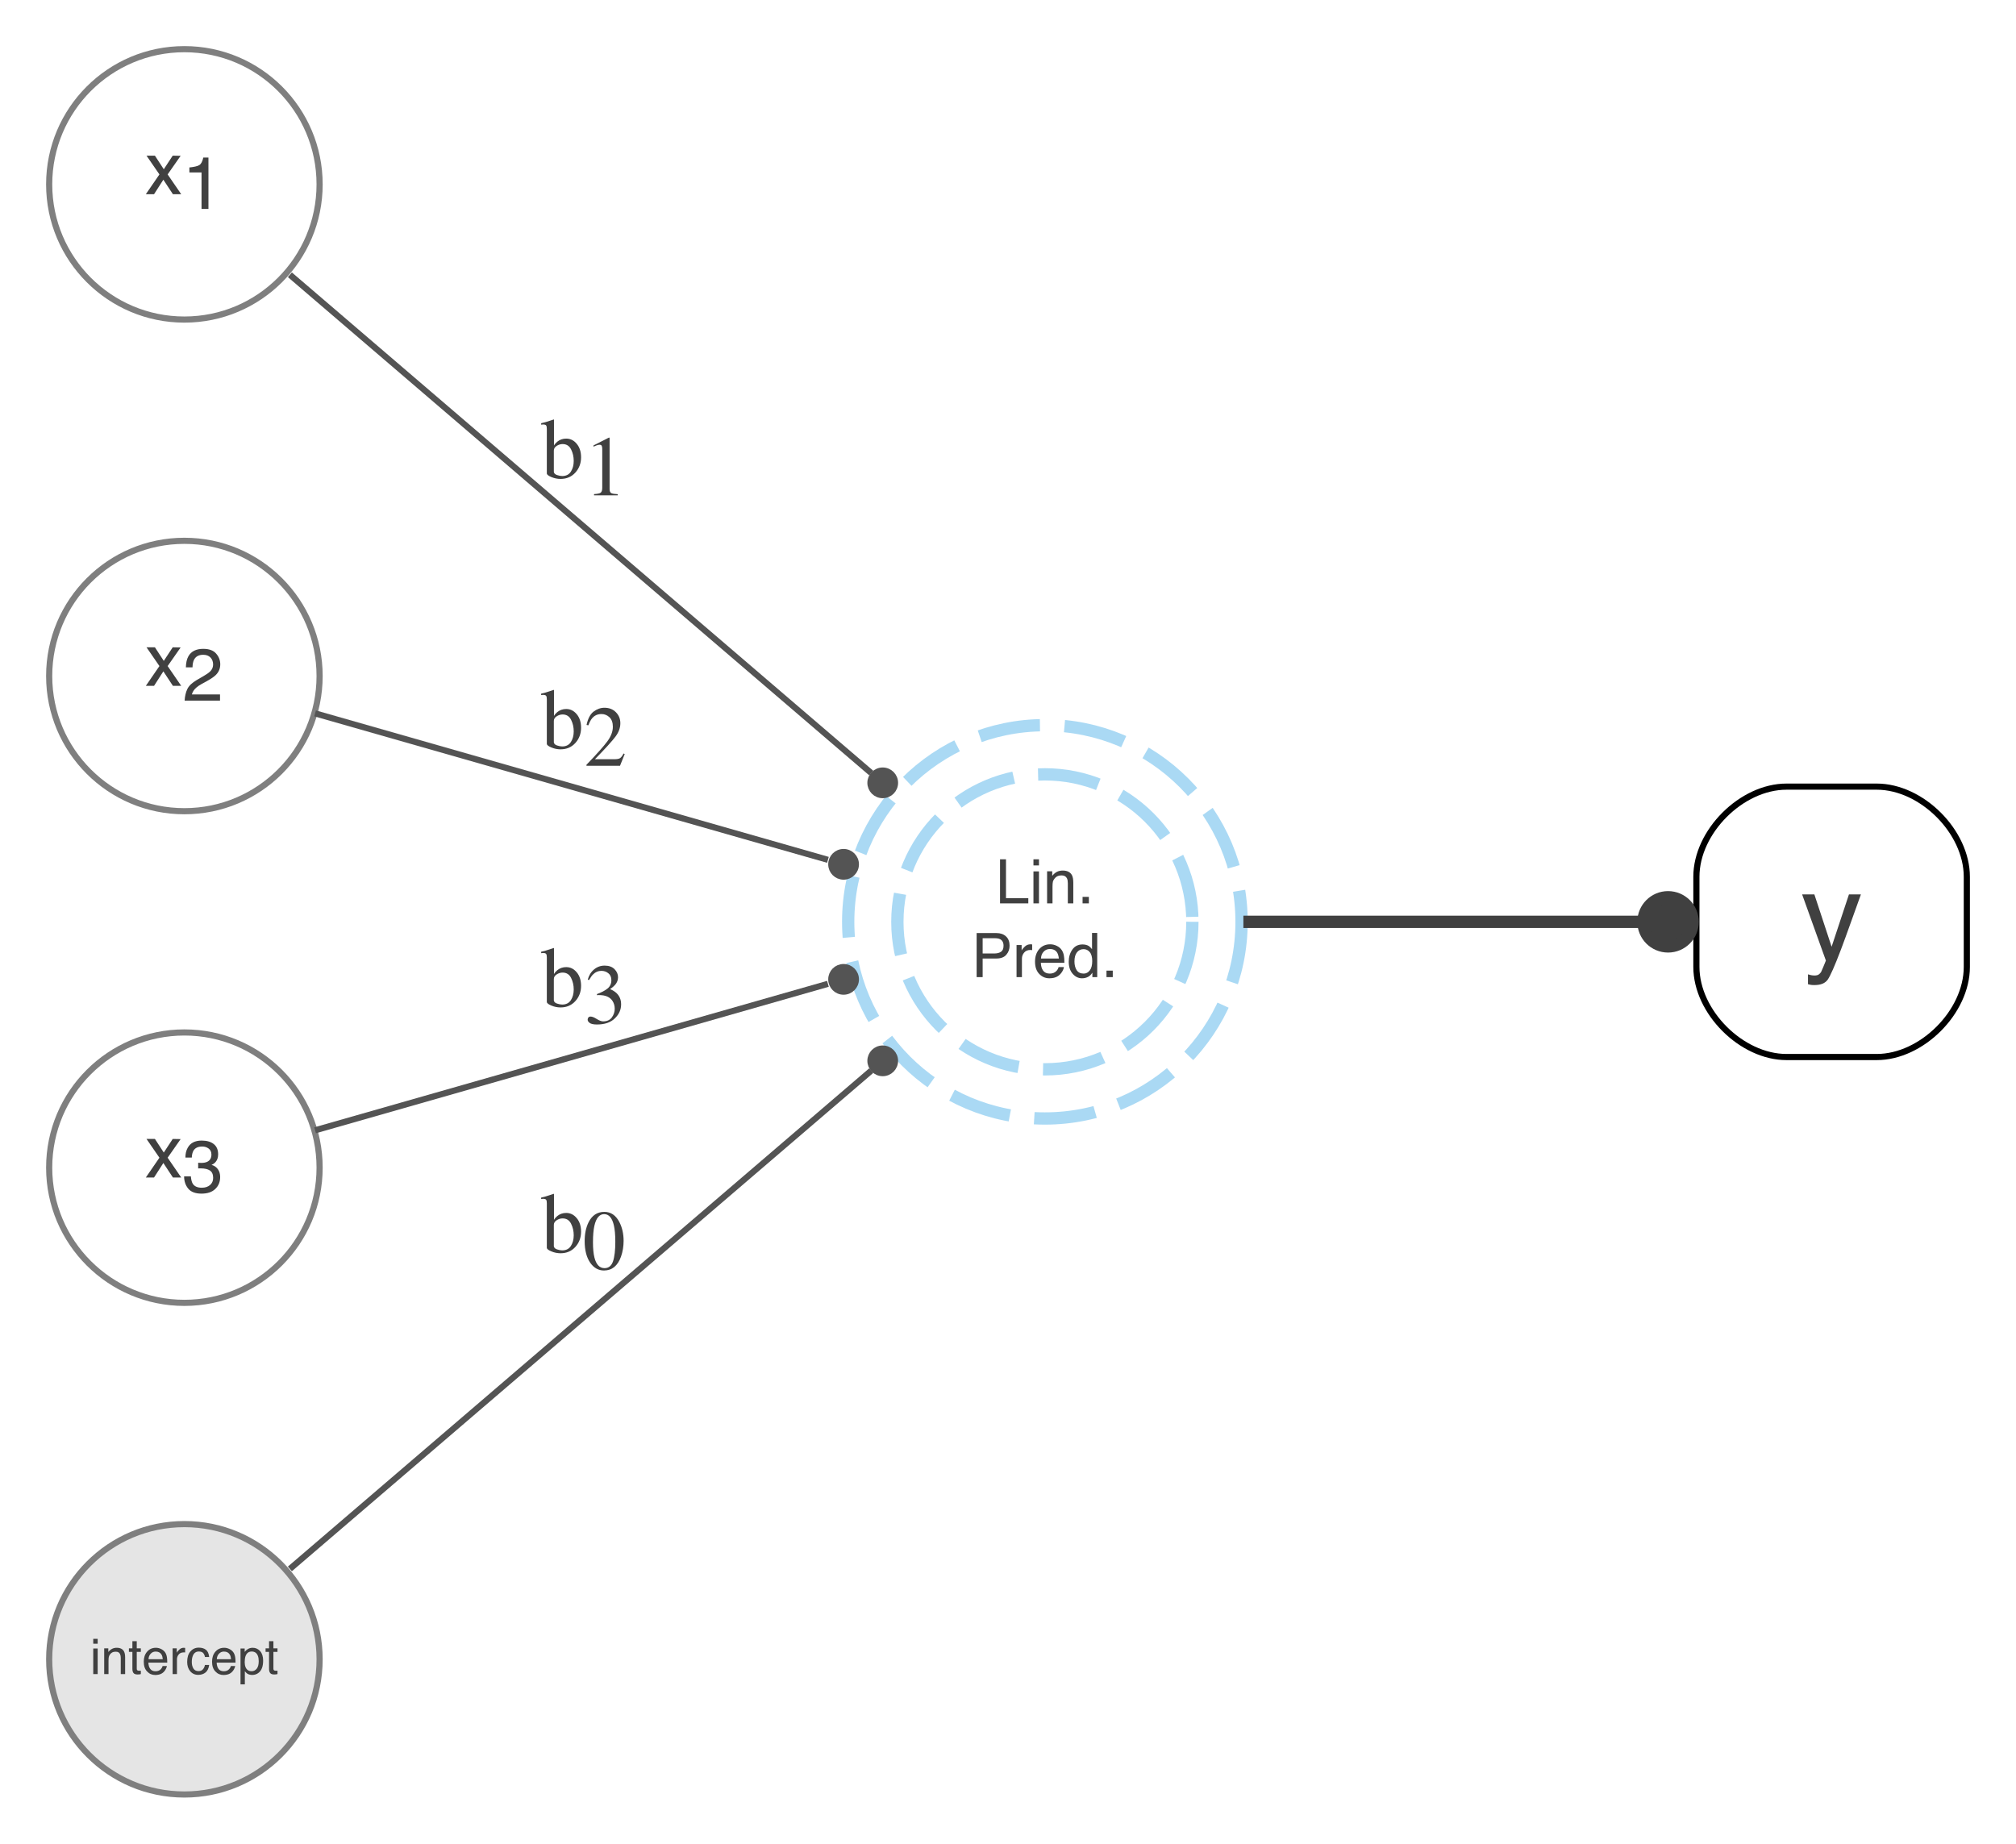 <?xml version="1.0" encoding="UTF-8"?>
<svg xmlns="http://www.w3.org/2000/svg" xmlns:xlink="http://www.w3.org/1999/xlink" width="164pt" height="150pt" viewBox="0 0 164 150" version="1.1">
<g id="surface1">
<path style="fill:none;stroke-width:0.5;stroke-linecap:butt;stroke-linejoin:miter;stroke:rgb(49.804%,49.804%,49.804%);stroke-opacity:1;stroke-miterlimit:4;" d="M 22 -131 C 22 -124.926 17.074 -120 11 -120 C 4.926 -120 0 -124.926 0 -131 C 0 -137.074 4.926 -142 11 -142 C 17.074 -142 22 -137.074 22 -131 Z M 22 -131 " transform="matrix(1,0,0,1,4,146)"/>
<path style=" stroke:none;fill-rule:nonzero;fill:rgb(25.098%,25.098%,25.098%);fill-opacity:1;" d="M 11.918 12.664 L 12.602 12.664 L 13.324 13.77 L 14.051 12.664 L 14.695 12.676 L 13.637 14.191 L 14.742 15.801 L 14.066 15.801 L 13.289 14.621 L 12.531 15.801 L 11.863 15.801 L 12.969 14.191 Z M 11.832 11.18 "/>
<path style=" stroke:none;fill-rule:nonzero;fill:rgb(25.098%,25.098%,25.098%);fill-opacity:1;" d="M 15.406 14.031 L 15.406 13.625 C 15.785 13.586 16.051 13.527 16.203 13.438 C 16.355 13.352 16.465 13.148 16.539 12.82 L 16.957 12.82 L 16.957 17 L 16.395 17 L 16.395 14.031 Z M 14.832 12.379 "/>
<path style="fill:none;stroke-width:1;stroke-linecap:butt;stroke-linejoin:miter;stroke:rgb(33.725%,70.588%,91.373%);stroke-opacity:0.502;stroke-dasharray:5,2;stroke-miterlimit:4;" d="M 93 -71 C 93 -64.371 87.629 -59 81 -59 C 74.371 -59 69 -64.371 69 -71 C 69 -77.629 74.371 -83 81 -83 C 87.629 -83 93 -77.629 93 -71 Z M 93 -71 " transform="matrix(1,0,0,1,4,146)"/>
<path style="fill:none;stroke-width:1;stroke-linecap:butt;stroke-linejoin:miter;stroke:rgb(33.725%,70.588%,91.373%);stroke-opacity:0.502;stroke-dasharray:5,2;stroke-miterlimit:4;" d="M 97 -71 C 97 -62.164 89.836 -55 81 -55 C 72.164 -55 65 -62.164 65 -71 C 65 -79.836 72.164 -87 81 -87 C 89.836 -87 97 -79.836 97 -71 Z M 97 -71 " transform="matrix(1,0,0,1,4,146)"/>
<path style=" stroke:none;fill-rule:nonzero;fill:rgb(25.098%,25.098%,25.098%);fill-opacity:1;" d="M 81.352 69.914 L 81.836 69.914 L 81.836 73.074 L 83.652 73.074 L 83.652 73.5 L 81.352 73.5 Z M 84.07 70.898 L 84.52 70.898 L 84.52 73.5 L 84.07 73.5 Z M 84.07 69.914 L 84.52 69.914 L 84.52 70.41 L 84.07 70.41 Z M 85.18 70.887 L 85.598 70.887 L 85.598 71.258 C 85.723 71.105 85.855 70.992 85.992 70.926 C 86.129 70.859 86.285 70.828 86.453 70.828 C 86.824 70.828 87.074 70.957 87.207 71.215 C 87.277 71.355 87.312 71.559 87.312 71.824 L 87.312 73.5 L 86.867 73.5 L 86.867 71.852 C 86.867 71.691 86.844 71.562 86.797 71.465 C 86.719 71.305 86.574 71.223 86.371 71.223 C 86.266 71.223 86.18 71.234 86.113 71.254 C 85.992 71.289 85.887 71.359 85.797 71.469 C 85.723 71.555 85.676 71.645 85.652 71.734 C 85.633 71.828 85.621 71.961 85.621 72.129 L 85.621 73.5 L 85.18 73.5 Z M 88.066 72.969 L 88.578 72.969 L 88.578 73.5 L 88.066 73.5 Z M 80.969 69.648 "/>
<path style=" stroke:none;fill-rule:nonzero;fill:rgb(25.098%,25.098%,25.098%);fill-opacity:1;" d="M 79.449 75.914 L 81.062 75.914 C 81.383 75.914 81.641 76.004 81.836 76.184 C 82.031 76.363 82.129 76.617 82.129 76.941 C 82.129 77.223 82.043 77.465 81.867 77.672 C 81.695 77.879 81.426 77.984 81.062 77.984 L 79.938 77.984 L 79.938 79.5 L 79.449 79.5 Z M 81.637 76.945 C 81.637 76.68 81.539 76.5 81.344 76.406 C 81.238 76.355 81.09 76.332 80.902 76.332 L 79.938 76.332 L 79.938 77.574 L 80.902 77.574 C 81.121 77.574 81.297 77.527 81.434 77.434 C 81.57 77.34 81.637 77.18 81.637 76.945 Z M 82.695 76.887 L 83.109 76.887 L 83.109 77.336 C 83.145 77.25 83.23 77.141 83.363 77.016 C 83.496 76.891 83.648 76.828 83.824 76.828 C 83.832 76.828 83.848 76.828 83.867 76.828 C 83.887 76.832 83.918 76.836 83.965 76.84 L 83.965 77.305 C 83.938 77.297 83.914 77.293 83.895 77.293 C 83.871 77.293 83.848 77.289 83.82 77.289 C 83.602 77.289 83.43 77.363 83.312 77.504 C 83.191 77.648 83.133 77.812 83.133 77.996 L 83.133 79.5 L 82.695 79.5 Z M 85.434 76.828 C 85.621 76.828 85.801 76.871 85.973 76.957 C 86.148 77.043 86.281 77.156 86.371 77.297 C 86.461 77.43 86.52 77.582 86.547 77.758 C 86.574 77.879 86.586 78.07 86.586 78.332 L 84.672 78.332 C 84.68 78.598 84.742 78.812 84.859 78.973 C 84.977 79.133 85.156 79.211 85.402 79.211 C 85.633 79.211 85.816 79.137 85.953 78.984 C 86.031 78.898 86.086 78.797 86.117 78.68 L 86.551 78.68 C 86.539 78.777 86.5 78.883 86.438 79 C 86.371 79.117 86.301 79.215 86.219 79.289 C 86.086 79.422 85.922 79.508 85.727 79.555 C 85.621 79.578 85.5 79.594 85.367 79.594 C 85.039 79.594 84.766 79.473 84.539 79.238 C 84.312 79 84.199 78.668 84.199 78.242 C 84.199 77.824 84.312 77.48 84.539 77.219 C 84.77 76.957 85.066 76.828 85.434 76.828 Z M 86.137 77.984 C 86.117 77.793 86.074 77.641 86.012 77.527 C 85.891 77.316 85.688 77.211 85.406 77.211 C 85.207 77.211 85.035 77.281 84.898 77.43 C 84.762 77.574 84.691 77.758 84.684 77.984 Z M 87.406 78.223 C 87.406 78.504 87.465 78.738 87.582 78.926 C 87.703 79.113 87.895 79.211 88.156 79.211 C 88.359 79.211 88.527 79.121 88.656 78.945 C 88.789 78.773 88.852 78.52 88.852 78.195 C 88.852 77.863 88.785 77.617 88.648 77.461 C 88.516 77.301 88.348 77.223 88.148 77.223 C 87.93 77.223 87.75 77.309 87.613 77.477 C 87.477 77.645 87.406 77.895 87.406 78.223 Z M 88.066 76.84 C 88.266 76.84 88.434 76.883 88.57 76.965 C 88.648 77.016 88.738 77.102 88.836 77.223 L 88.836 75.902 L 89.258 75.902 L 89.258 79.5 L 88.863 79.5 L 88.863 79.137 C 88.762 79.297 88.641 79.414 88.5 79.484 C 88.359 79.555 88.199 79.594 88.02 79.594 C 87.727 79.594 87.473 79.469 87.262 79.227 C 87.047 78.98 86.941 78.656 86.941 78.246 C 86.941 77.867 87.039 77.535 87.234 77.258 C 87.43 76.977 87.707 76.84 88.066 76.84 Z M 90.012 78.969 L 90.523 78.969 L 90.523 79.5 L 90.012 79.5 Z M 79.023 75.648 "/>
<path style="fill:none;stroke-width:0.5;stroke-linecap:butt;stroke-linejoin:miter;stroke:rgb(32.941%,32.941%,32.941%);stroke-opacity:1;stroke-miterlimit:4;" d="M 19.582 -123.645 C 31.371 -113.539 52.715 -95.242 66.875 -83.105 " transform="matrix(1,0,0,1,4,146)"/>
<path style="fill-rule:nonzero;fill:rgb(32.941%,32.941%,32.941%);fill-opacity:1;stroke-width:0.5;stroke-linecap:butt;stroke-linejoin:miter;stroke:rgb(32.941%,32.941%,32.941%);stroke-opacity:1;stroke-miterlimit:4;" d="M 68.809 -82.309 C 68.809 -81.758 68.359 -81.309 67.809 -81.309 C 67.254 -81.309 66.809 -81.758 66.809 -82.309 C 66.809 -82.859 67.254 -83.309 67.809 -83.309 C 68.359 -83.309 68.809 -82.859 68.809 -82.309 Z M 68.809 -82.309 " transform="matrix(1,0,0,1,4,146)"/>
<path style=" stroke:none;fill-rule:nonzero;fill:rgb(25.098%,25.098%,25.098%);fill-opacity:1;" d="M 44.023 34.551 L 44.023 34.434 C 44.285 34.375 44.516 34.309 44.727 34.234 C 44.934 34.164 45.043 34.125 45.059 34.125 C 45.062 34.141 45.066 34.156 45.066 34.168 L 45.066 36.25 C 45.125 36.141 45.215 36.035 45.332 35.938 C 45.543 35.766 45.785 35.684 46.059 35.684 C 46.395 35.684 46.68 35.824 46.914 36.105 C 47.152 36.387 47.27 36.754 47.27 37.207 C 47.27 37.691 47.117 38.102 46.809 38.445 C 46.5 38.789 46.098 38.965 45.598 38.965 C 45.344 38.965 45.094 38.914 44.852 38.812 C 44.609 38.711 44.484 38.613 44.484 38.512 L 44.484 34.898 C 44.484 34.766 44.469 34.672 44.43 34.617 C 44.395 34.562 44.309 34.535 44.18 34.535 Z M 45.055 38.398 C 45.074 38.516 45.164 38.602 45.32 38.652 C 45.477 38.703 45.613 38.73 45.734 38.73 C 46.051 38.73 46.289 38.609 46.441 38.371 C 46.594 38.133 46.672 37.844 46.672 37.504 C 46.672 37.164 46.602 36.852 46.457 36.562 C 46.312 36.273 46.082 36.129 45.762 36.129 C 45.598 36.129 45.441 36.18 45.285 36.277 C 45.129 36.379 45.055 36.504 45.055 36.656 Z M 44 33.648 "/>
<path style=" stroke:none;fill-rule:nonzero;fill:rgb(25.098%,25.098%,25.098%);fill-opacity:1;" d="M 49.57 35.605 C 49.578 35.617 49.586 35.625 49.586 35.629 C 49.586 35.637 49.59 35.648 49.59 35.668 L 49.59 39.785 C 49.59 39.961 49.637 40.07 49.727 40.121 C 49.82 40.168 49.996 40.195 50.25 40.207 L 50.25 40.301 L 48.324 40.301 L 48.324 40.199 C 48.602 40.184 48.781 40.148 48.863 40.086 C 48.949 40.023 48.992 39.891 48.992 39.684 L 48.992 36.52 C 48.992 36.41 48.977 36.328 48.949 36.27 C 48.922 36.215 48.863 36.184 48.773 36.184 C 48.711 36.184 48.637 36.203 48.539 36.234 C 48.445 36.27 48.359 36.305 48.277 36.34 L 48.277 36.242 L 49.531 35.605 Z M 47.5 35.051 "/>
<path style="fill:none;stroke-width:0.5;stroke-linecap:butt;stroke-linejoin:miter;stroke:rgb(49.804%,49.804%,49.804%);stroke-opacity:1;stroke-miterlimit:4;" d="M 22 -91 C 22 -84.926 17.074 -80 11 -80 C 4.926 -80 0 -84.926 0 -91 C 0 -97.074 4.926 -102 11 -102 C 17.074 -102 22 -97.074 22 -91 Z M 22 -91 " transform="matrix(1,0,0,1,4,146)"/>
<path style=" stroke:none;fill-rule:nonzero;fill:rgb(25.098%,25.098%,25.098%);fill-opacity:1;" d="M 11.918 52.664 L 12.602 52.664 L 13.324 53.77 L 14.051 52.664 L 14.695 52.676 L 13.637 54.191 L 14.742 55.801 L 14.066 55.801 L 13.289 54.621 L 12.531 55.801 L 11.863 55.801 L 12.969 54.191 Z M 11.832 51.18 "/>
<path style=" stroke:none;fill-rule:nonzero;fill:rgb(25.098%,25.098%,25.098%);fill-opacity:1;" d="M 15.02 57 C 15.039 56.641 15.113 56.324 15.242 56.055 C 15.371 55.789 15.629 55.547 16.004 55.328 L 16.566 55 C 16.816 54.855 16.996 54.73 17.098 54.625 C 17.258 54.465 17.336 54.281 17.336 54.07 C 17.336 53.828 17.262 53.633 17.117 53.488 C 16.973 53.344 16.777 53.273 16.531 53.273 C 16.168 53.273 15.918 53.41 15.781 53.684 C 15.707 53.828 15.668 54.031 15.66 54.293 L 15.121 54.293 C 15.129 53.93 15.195 53.629 15.324 53.398 C 15.551 52.992 15.957 52.789 16.535 52.789 C 17.016 52.789 17.367 52.922 17.586 53.18 C 17.809 53.438 17.918 53.727 17.918 54.047 C 17.918 54.383 17.801 54.672 17.566 54.906 C 17.43 55.047 17.184 55.215 16.832 55.414 L 16.43 55.633 C 16.238 55.738 16.086 55.84 15.977 55.938 C 15.781 56.105 15.66 56.297 15.609 56.5 L 17.898 56.5 L 17.898 57 Z M 14.832 52.379 "/>
<path style="fill:none;stroke-width:0.5;stroke-linecap:butt;stroke-linejoin:miter;stroke:rgb(32.941%,32.941%,32.941%);stroke-opacity:1;stroke-miterlimit:4;" d="M 21.633 -87.961 C 32.695 -84.801 50.207 -79.797 63.352 -76.043 " transform="matrix(1,0,0,1,4,146)"/>
<path style="fill-rule:nonzero;fill:rgb(32.941%,32.941%,32.941%);fill-opacity:1;stroke-width:0.5;stroke-linecap:butt;stroke-linejoin:miter;stroke:rgb(32.941%,32.941%,32.941%);stroke-opacity:1;stroke-miterlimit:4;" d="M 65.625 -75.68 C 65.625 -75.125 65.176 -74.68 64.625 -74.68 C 64.07 -74.68 63.625 -75.125 63.625 -75.68 C 63.625 -76.23 64.07 -76.68 64.625 -76.68 C 65.176 -76.68 65.625 -76.23 65.625 -75.68 Z M 65.625 -75.68 " transform="matrix(1,0,0,1,4,146)"/>
<path style=" stroke:none;fill-rule:nonzero;fill:rgb(25.098%,25.098%,25.098%);fill-opacity:1;" d="M 44.023 56.551 L 44.023 56.434 C 44.285 56.375 44.516 56.309 44.727 56.234 C 44.934 56.164 45.043 56.125 45.059 56.125 C 45.062 56.141 45.066 56.156 45.066 56.168 L 45.066 58.25 C 45.125 58.141 45.215 58.035 45.332 57.938 C 45.543 57.766 45.785 57.684 46.059 57.684 C 46.395 57.684 46.68 57.824 46.914 58.105 C 47.152 58.387 47.27 58.754 47.27 59.207 C 47.27 59.691 47.117 60.102 46.809 60.445 C 46.5 60.789 46.098 60.965 45.598 60.965 C 45.344 60.965 45.094 60.914 44.852 60.812 C 44.609 60.711 44.484 60.613 44.484 60.512 L 44.484 56.898 C 44.484 56.766 44.469 56.672 44.43 56.617 C 44.395 56.562 44.309 56.535 44.18 56.535 Z M 45.055 60.398 C 45.074 60.516 45.164 60.602 45.32 60.652 C 45.477 60.703 45.613 60.73 45.734 60.73 C 46.051 60.73 46.289 60.609 46.441 60.371 C 46.594 60.133 46.672 59.844 46.672 59.504 C 46.672 59.164 46.602 58.852 46.457 58.562 C 46.312 58.273 46.082 58.129 45.762 58.129 C 45.598 58.129 45.441 58.18 45.285 58.277 C 45.129 58.379 45.055 58.504 45.055 58.656 Z M 44 55.648 "/>
<path style=" stroke:none;fill-rule:nonzero;fill:rgb(25.098%,25.098%,25.098%);fill-opacity:1;" d="M 47.707 62.223 C 48.543 61.355 49.109 60.719 49.406 60.316 C 49.707 59.91 49.855 59.516 49.855 59.129 C 49.855 58.793 49.766 58.535 49.582 58.359 C 49.398 58.184 49.18 58.094 48.93 58.094 C 48.617 58.094 48.363 58.207 48.172 58.434 C 48.062 58.559 47.961 58.754 47.863 59.012 L 47.715 58.98 C 47.828 58.457 48.023 58.094 48.293 57.891 C 48.566 57.688 48.859 57.582 49.172 57.582 C 49.555 57.582 49.867 57.707 50.105 57.949 C 50.344 58.191 50.465 58.488 50.465 58.84 C 50.465 59.211 50.336 59.57 50.078 59.918 C 49.82 60.266 49.262 60.883 48.398 61.77 L 49.969 61.77 C 50.188 61.77 50.34 61.742 50.43 61.688 C 50.52 61.637 50.617 61.508 50.73 61.305 L 50.82 61.348 L 50.438 62.301 L 47.707 62.301 Z M 47.5 57.051 "/>
<path style="fill:none;stroke-width:0.5;stroke-linecap:butt;stroke-linejoin:miter;stroke:rgb(49.804%,49.804%,49.804%);stroke-opacity:1;stroke-miterlimit:4;" d="M 22 -51 C 22 -44.926 17.074 -40 11 -40 C 4.926 -40 0 -44.926 0 -51 C 0 -57.074 4.926 -62 11 -62 C 17.074 -62 22 -57.074 22 -51 Z M 22 -51 " transform="matrix(1,0,0,1,4,146)"/>
<path style=" stroke:none;fill-rule:nonzero;fill:rgb(25.098%,25.098%,25.098%);fill-opacity:1;" d="M 11.918 92.664 L 12.602 92.664 L 13.324 93.77 L 14.051 92.664 L 14.695 92.676 L 13.637 94.191 L 14.742 95.801 L 14.066 95.801 L 13.289 94.621 L 12.531 95.801 L 11.863 95.801 L 12.969 94.191 Z M 11.832 91.18 "/>
<path style=" stroke:none;fill-rule:nonzero;fill:rgb(25.098%,25.098%,25.098%);fill-opacity:1;" d="M 16.391 97.113 C 15.895 97.113 15.535 96.977 15.312 96.707 C 15.09 96.434 14.977 96.102 14.977 95.711 L 15.527 95.711 C 15.551 95.984 15.602 96.18 15.68 96.305 C 15.816 96.523 16.062 96.633 16.418 96.633 C 16.695 96.633 16.918 96.559 17.09 96.41 C 17.258 96.262 17.34 96.07 17.34 95.836 C 17.34 95.547 17.25 95.344 17.074 95.23 C 16.898 95.117 16.652 95.059 16.34 95.059 C 16.305 95.059 16.266 95.059 16.23 95.059 C 16.195 95.059 16.16 95.062 16.121 95.062 L 16.121 94.598 C 16.176 94.602 16.223 94.609 16.258 94.609 C 16.297 94.609 16.336 94.613 16.379 94.613 C 16.574 94.613 16.738 94.582 16.863 94.52 C 17.086 94.41 17.199 94.215 17.199 93.934 C 17.199 93.723 17.125 93.562 16.977 93.449 C 16.828 93.336 16.656 93.281 16.457 93.281 C 16.105 93.281 15.863 93.398 15.73 93.633 C 15.656 93.762 15.613 93.945 15.602 94.18 L 15.082 94.18 C 15.082 93.867 15.145 93.602 15.27 93.383 C 15.484 92.992 15.863 92.797 16.402 92.797 C 16.832 92.797 17.16 92.895 17.395 93.086 C 17.629 93.273 17.746 93.551 17.746 93.914 C 17.746 94.172 17.676 94.379 17.539 94.539 C 17.453 94.641 17.34 94.719 17.207 94.773 C 17.426 94.836 17.598 94.949 17.723 95.125 C 17.848 95.297 17.91 95.508 17.91 95.758 C 17.91 96.156 17.777 96.484 17.512 96.734 C 17.25 96.988 16.875 97.113 16.391 97.113 Z M 14.832 92.379 "/>
<path style="fill:none;stroke-width:0.5;stroke-linecap:butt;stroke-linejoin:miter;stroke:rgb(32.941%,32.941%,32.941%);stroke-opacity:1;stroke-miterlimit:4;" d="M 21.633 -54.039 C 32.695 -57.199 50.207 -62.203 63.352 -65.957 " transform="matrix(1,0,0,1,4,146)"/>
<path style="fill-rule:nonzero;fill:rgb(32.941%,32.941%,32.941%);fill-opacity:1;stroke-width:0.5;stroke-linecap:butt;stroke-linejoin:miter;stroke:rgb(32.941%,32.941%,32.941%);stroke-opacity:1;stroke-miterlimit:4;" d="M 65.625 -66.32 C 65.625 -65.77 65.176 -65.32 64.625 -65.32 C 64.07 -65.32 63.625 -65.77 63.625 -66.32 C 63.625 -66.875 64.07 -67.32 64.625 -67.32 C 65.176 -67.32 65.625 -66.875 65.625 -66.32 Z M 65.625 -66.32 " transform="matrix(1,0,0,1,4,146)"/>
<path style=" stroke:none;fill-rule:nonzero;fill:rgb(25.098%,25.098%,25.098%);fill-opacity:1;" d="M 44.023 77.551 L 44.023 77.434 C 44.285 77.375 44.516 77.309 44.727 77.234 C 44.934 77.164 45.043 77.125 45.059 77.125 C 45.062 77.141 45.066 77.156 45.066 77.168 L 45.066 79.25 C 45.125 79.141 45.215 79.035 45.332 78.938 C 45.543 78.766 45.785 78.684 46.059 78.684 C 46.395 78.684 46.68 78.824 46.914 79.105 C 47.152 79.387 47.27 79.754 47.27 80.207 C 47.27 80.691 47.117 81.102 46.809 81.445 C 46.5 81.789 46.098 81.965 45.598 81.965 C 45.344 81.965 45.094 81.914 44.852 81.812 C 44.609 81.711 44.484 81.613 44.484 81.512 L 44.484 77.898 C 44.484 77.766 44.469 77.672 44.43 77.617 C 44.395 77.562 44.309 77.535 44.18 77.535 Z M 45.055 81.398 C 45.074 81.516 45.164 81.602 45.32 81.652 C 45.477 81.703 45.613 81.73 45.734 81.73 C 46.051 81.73 46.289 81.609 46.441 81.371 C 46.594 81.133 46.672 80.844 46.672 80.504 C 46.672 80.164 46.602 79.852 46.457 79.562 C 46.312 79.273 46.082 79.129 45.762 79.129 C 45.598 79.129 45.441 79.18 45.285 79.277 C 45.129 79.379 45.055 79.504 45.055 79.656 Z M 44 76.648 "/>
<path style=" stroke:none;fill-rule:nonzero;fill:rgb(25.098%,25.098%,25.098%);fill-opacity:1;" d="M 48.043 82.707 C 48.168 82.707 48.336 82.77 48.539 82.902 C 48.746 83.031 48.922 83.098 49.066 83.098 C 49.383 83.098 49.621 82.988 49.777 82.773 C 49.93 82.559 50.008 82.324 50.008 82.07 C 50.008 81.828 49.945 81.613 49.82 81.426 C 49.609 81.113 49.25 80.961 48.746 80.961 C 48.719 80.961 48.688 80.961 48.664 80.961 C 48.637 80.961 48.602 80.965 48.566 80.969 L 48.559 80.879 C 48.922 80.746 49.211 80.598 49.422 80.426 C 49.633 80.254 49.734 80.031 49.734 79.75 C 49.734 79.5 49.652 79.312 49.488 79.184 C 49.324 79.051 49.133 78.988 48.922 78.988 C 48.672 78.988 48.449 79.078 48.258 79.266 C 48.152 79.363 48.043 79.52 47.922 79.73 L 47.812 79.707 C 47.906 79.359 48.074 79.082 48.324 78.875 C 48.57 78.668 48.859 78.562 49.184 78.562 C 49.531 78.562 49.805 78.66 49.992 78.852 C 50.184 79.043 50.277 79.262 50.277 79.512 C 50.277 79.734 50.199 79.938 50.043 80.121 C 49.953 80.227 49.816 80.344 49.629 80.473 C 49.848 80.566 50.023 80.676 50.156 80.801 C 50.406 81.043 50.527 81.344 50.527 81.711 C 50.527 82.145 50.359 82.527 50.016 82.855 C 49.676 83.188 49.191 83.352 48.562 83.352 C 48.281 83.352 48.086 83.309 47.973 83.227 C 47.859 83.145 47.805 83.055 47.805 82.957 C 47.805 82.898 47.824 82.844 47.859 82.789 C 47.898 82.734 47.961 82.707 48.043 82.707 Z M 47.5 78.051 "/>
<path style="fill:none;stroke-width:0.5;stroke-linecap:butt;stroke-linejoin:miter;stroke:rgb(0%,0%,0%);stroke-opacity:1;stroke-miterlimit:4;" d="M 148.668 -82 C 148.668 -82 141.332 -82 141.332 -82 C 137.668 -82 134 -78.332 134 -74.668 C 134 -74.668 134 -67.332 134 -67.332 C 134 -63.668 137.668 -60 141.332 -60 C 141.332 -60 148.668 -60 148.668 -60 C 152.332 -60 156 -63.668 156 -67.332 C 156 -67.332 156 -74.668 156 -74.668 C 156 -78.332 152.332 -82 148.668 -82 " transform="matrix(1,0,0,1,4,146)"/>
<path style=" stroke:none;fill-rule:nonzero;fill:rgb(25.098%,25.098%,25.098%);fill-opacity:1;" d="M 150.41 72.77 L 151.383 72.77 C 151.258 73.105 150.984 73.871 150.559 75.066 C 150.238 75.965 149.973 76.695 149.758 77.262 C 149.25 78.598 148.891 79.41 148.684 79.703 C 148.477 79.996 148.117 80.145 147.609 80.145 C 147.484 80.145 147.391 80.141 147.324 80.129 C 147.258 80.117 147.172 80.102 147.078 80.074 L 147.078 79.273 C 147.23 79.316 147.34 79.344 147.406 79.352 C 147.477 79.363 147.535 79.367 147.59 79.367 C 147.75 79.367 147.871 79.34 147.949 79.285 C 148.023 79.234 148.09 79.168 148.141 79.09 C 148.156 79.062 148.215 78.93 148.316 78.688 C 148.418 78.445 148.492 78.27 148.535 78.152 L 146.602 72.77 L 147.598 72.77 L 149 77.027 Z M 146.5 70.301 "/>
<path style="fill:none;stroke-width:1;stroke-linecap:butt;stroke-linejoin:miter;stroke:rgb(25.098%,25.098%,25.098%);stroke-opacity:1;stroke-miterlimit:4;" d="M 97.148 -71 C 107.129 -71 119.859 -71 129.684 -71 " transform="matrix(1,0,0,1,4,146)"/>
<path style="fill-rule:nonzero;fill:rgb(25.098%,25.098%,25.098%);fill-opacity:1;stroke-width:1;stroke-linecap:butt;stroke-linejoin:miter;stroke:rgb(25.098%,25.098%,25.098%);stroke-opacity:1;stroke-miterlimit:4;" d="M 133.695 -71 C 133.695 -69.895 132.801 -69 131.695 -69 C 130.59 -69 129.695 -69.895 129.695 -71 C 129.695 -72.105 130.59 -73 131.695 -73 C 132.801 -73 133.695 -72.105 133.695 -71 Z M 133.695 -71 " transform="matrix(1,0,0,1,4,146)"/>
<path style="fill-rule:nonzero;fill:rgb(89.804%,89.804%,89.804%);fill-opacity:1;stroke-width:0.5;stroke-linecap:butt;stroke-linejoin:miter;stroke:rgb(49.804%,49.804%,49.804%);stroke-opacity:1;stroke-miterlimit:4;" d="M 22 -11 C 22 -4.926 17.074 0 11 0 C 4.926 0 0 -4.926 0 -11 C 0 -17.074 4.926 -22 11 -22 C 17.074 -22 22 -17.074 22 -11 Z M 22 -11 " transform="matrix(1,0,0,1,4,146)"/>
<path style=" stroke:none;fill-rule:nonzero;fill:rgb(25.098%,25.098%,25.098%);fill-opacity:1;" d="M 7.586 134.121 L 7.945 134.121 L 7.945 136.203 L 7.586 136.203 Z M 7.586 133.336 L 7.945 133.336 L 7.945 133.734 L 7.586 133.734 Z M 8.477 134.109 L 8.812 134.109 L 8.812 134.406 C 8.91 134.285 9.016 134.199 9.125 134.145 C 9.234 134.09 9.359 134.062 9.492 134.062 C 9.789 134.062 9.992 134.168 10.094 134.375 C 10.152 134.488 10.18 134.648 10.18 134.859 L 10.18 136.203 L 9.824 136.203 L 9.824 134.883 C 9.824 134.758 9.805 134.656 9.766 134.578 C 9.703 134.445 9.594 134.383 9.43 134.383 C 9.344 134.383 9.277 134.391 9.223 134.406 C 9.125 134.434 9.043 134.492 8.969 134.578 C 8.91 134.648 8.871 134.719 8.855 134.793 C 8.836 134.867 8.828 134.969 8.828 135.109 L 8.828 136.203 L 8.477 136.203 Z M 10.77 133.527 L 11.125 133.527 L 11.125 134.109 L 11.457 134.109 L 11.457 134.398 L 11.125 134.398 L 11.125 135.766 C 11.125 135.836 11.148 135.887 11.199 135.91 C 11.227 135.926 11.273 135.93 11.336 135.93 C 11.352 135.93 11.371 135.93 11.391 135.93 C 11.41 135.93 11.434 135.93 11.457 135.926 L 11.457 136.203 C 11.418 136.215 11.375 136.223 11.332 136.227 C 11.289 136.234 11.242 136.234 11.191 136.234 C 11.027 136.234 10.918 136.195 10.855 136.109 C 10.797 136.027 10.77 135.918 10.77 135.781 L 10.77 134.398 L 10.488 134.398 L 10.488 134.109 L 10.77 134.109 Z M 12.684 134.062 C 12.832 134.062 12.977 134.098 13.117 134.168 C 13.254 134.238 13.359 134.328 13.434 134.438 C 13.504 134.543 13.551 134.668 13.574 134.809 C 13.594 134.906 13.605 135.059 13.605 135.27 L 12.07 135.27 C 12.078 135.48 12.129 135.652 12.223 135.781 C 12.316 135.91 12.461 135.973 12.656 135.973 C 12.84 135.973 12.988 135.914 13.098 135.789 C 13.16 135.719 13.203 135.641 13.23 135.547 L 13.578 135.547 C 13.566 135.625 13.535 135.711 13.484 135.805 C 13.434 135.898 13.375 135.977 13.312 136.035 C 13.207 136.141 13.074 136.211 12.914 136.246 C 12.832 136.266 12.734 136.277 12.629 136.277 C 12.367 136.277 12.148 136.184 11.969 135.992 C 11.785 135.805 11.695 135.539 11.695 135.195 C 11.695 134.859 11.785 134.59 11.969 134.379 C 12.152 134.168 12.391 134.062 12.684 134.062 Z M 13.242 134.992 C 13.23 134.84 13.195 134.715 13.145 134.625 C 13.047 134.457 12.887 134.371 12.664 134.371 C 12.5 134.371 12.367 134.43 12.258 134.547 C 12.148 134.664 12.09 134.812 12.082 134.992 Z M 14.043 134.109 L 14.379 134.109 L 14.379 134.473 C 14.406 134.402 14.473 134.316 14.582 134.215 C 14.688 134.113 14.809 134.062 14.949 134.062 C 14.957 134.062 14.965 134.066 14.98 134.066 C 14.996 134.066 15.023 134.07 15.062 134.074 L 15.062 134.445 C 15.043 134.441 15.023 134.438 15.004 134.438 C 14.988 134.438 14.969 134.438 14.949 134.438 C 14.77 134.438 14.633 134.492 14.539 134.605 C 14.445 134.719 14.395 134.852 14.395 135 L 14.395 136.203 L 14.043 136.203 Z M 16.172 134.051 C 16.41 134.051 16.602 134.109 16.75 134.223 C 16.898 134.336 16.984 134.535 17.016 134.812 L 16.672 134.812 C 16.652 134.684 16.605 134.578 16.531 134.492 C 16.457 134.406 16.336 134.367 16.172 134.367 C 15.949 134.367 15.789 134.477 15.695 134.695 C 15.633 134.836 15.602 135.012 15.602 135.219 C 15.602 135.43 15.645 135.605 15.734 135.75 C 15.82 135.891 15.961 135.961 16.148 135.961 C 16.297 135.961 16.41 135.918 16.496 135.828 C 16.582 135.738 16.641 135.617 16.672 135.461 L 17.016 135.461 C 16.977 135.738 16.879 135.941 16.723 136.07 C 16.566 136.199 16.367 136.266 16.125 136.266 C 15.852 136.266 15.633 136.164 15.469 135.965 C 15.305 135.766 15.227 135.516 15.227 135.215 C 15.227 134.848 15.312 134.562 15.492 134.359 C 15.672 134.152 15.898 134.051 16.172 134.051 Z M 18.238 134.062 C 18.387 134.062 18.531 134.098 18.672 134.168 C 18.809 134.238 18.914 134.328 18.988 134.438 C 19.059 134.543 19.105 134.668 19.129 134.809 C 19.148 134.906 19.16 135.059 19.16 135.27 L 17.625 135.27 C 17.633 135.48 17.684 135.652 17.777 135.781 C 17.871 135.91 18.016 135.973 18.211 135.973 C 18.395 135.973 18.543 135.914 18.652 135.789 C 18.715 135.719 18.758 135.641 18.785 135.547 L 19.133 135.547 C 19.121 135.625 19.09 135.711 19.039 135.805 C 18.988 135.898 18.93 135.977 18.867 136.035 C 18.762 136.141 18.629 136.211 18.469 136.246 C 18.387 136.266 18.289 136.277 18.184 136.277 C 17.922 136.277 17.703 136.184 17.523 135.992 C 17.34 135.805 17.25 135.539 17.25 135.195 C 17.25 134.859 17.34 134.59 17.523 134.379 C 17.707 134.168 17.945 134.062 18.238 134.062 Z M 18.797 134.992 C 18.785 134.84 18.75 134.715 18.699 134.625 C 18.602 134.457 18.441 134.371 18.219 134.371 C 18.055 134.371 17.922 134.43 17.812 134.547 C 17.703 134.664 17.645 134.812 17.637 134.992 Z M 20.477 135.969 C 20.641 135.969 20.777 135.898 20.887 135.762 C 20.996 135.625 21.047 135.418 21.047 135.145 C 21.047 134.977 21.023 134.836 20.977 134.715 C 20.887 134.484 20.719 134.367 20.477 134.367 C 20.234 134.367 20.066 134.492 19.977 134.734 C 19.93 134.863 19.906 135.031 19.906 135.23 C 19.906 135.391 19.93 135.531 19.977 135.641 C 20.066 135.859 20.234 135.969 20.477 135.969 Z M 19.566 134.121 L 19.906 134.121 L 19.906 134.398 C 19.977 134.305 20.055 134.23 20.141 134.18 C 20.258 134.102 20.398 134.062 20.555 134.062 C 20.793 134.062 20.996 134.152 21.16 134.332 C 21.324 134.516 21.406 134.773 21.406 135.109 C 21.406 135.566 21.289 135.891 21.051 136.086 C 20.898 136.211 20.723 136.273 20.523 136.273 C 20.367 136.273 20.234 136.238 20.125 136.172 C 20.062 136.133 19.996 136.062 19.918 135.969 L 19.918 137.039 L 19.566 137.039 Z M 21.887 133.527 L 22.242 133.527 L 22.242 134.109 L 22.574 134.109 L 22.574 134.398 L 22.242 134.398 L 22.242 135.766 C 22.242 135.836 22.266 135.887 22.316 135.91 C 22.344 135.926 22.391 135.93 22.453 135.93 C 22.469 135.93 22.488 135.93 22.508 135.93 C 22.527 135.93 22.551 135.93 22.574 135.926 L 22.574 136.203 C 22.535 136.215 22.492 136.223 22.449 136.227 C 22.406 136.234 22.359 136.234 22.309 136.234 C 22.145 136.234 22.035 136.195 21.973 136.109 C 21.914 136.027 21.887 135.918 21.887 135.781 L 21.887 134.398 L 21.605 134.398 L 21.605 134.109 L 21.887 134.109 Z M 7.328 133.121 "/>
<path style="fill:none;stroke-width:0.5;stroke-linecap:butt;stroke-linejoin:miter;stroke:rgb(32.941%,32.941%,32.941%);stroke-opacity:1;stroke-miterlimit:4;" d="M 19.582 -18.355 C 31.371 -28.461 52.715 -46.758 66.875 -58.895 " transform="matrix(1,0,0,1,4,146)"/>
<path style="fill-rule:nonzero;fill:rgb(32.941%,32.941%,32.941%);fill-opacity:1;stroke-width:0.5;stroke-linecap:butt;stroke-linejoin:miter;stroke:rgb(32.941%,32.941%,32.941%);stroke-opacity:1;stroke-miterlimit:4;" d="M 68.809 -59.691 C 68.809 -59.141 68.359 -58.691 67.809 -58.691 C 67.254 -58.691 66.809 -59.141 66.809 -59.691 C 66.809 -60.242 67.254 -60.691 67.809 -60.691 C 68.359 -60.691 68.809 -60.242 68.809 -59.691 Z M 68.809 -59.691 " transform="matrix(1,0,0,1,4,146)"/>
<path style=" stroke:none;fill-rule:nonzero;fill:rgb(25.098%,25.098%,25.098%);fill-opacity:1;" d="M 44.023 97.551 L 44.023 97.434 C 44.285 97.375 44.516 97.309 44.727 97.234 C 44.934 97.164 45.043 97.125 45.059 97.125 C 45.062 97.141 45.066 97.156 45.066 97.168 L 45.066 99.25 C 45.125 99.141 45.215 99.035 45.332 98.938 C 45.543 98.766 45.785 98.684 46.059 98.684 C 46.395 98.684 46.68 98.824 46.914 99.105 C 47.152 99.387 47.27 99.754 47.27 100.207 C 47.27 100.691 47.117 101.102 46.809 101.445 C 46.5 101.789 46.098 101.965 45.598 101.965 C 45.344 101.965 45.094 101.914 44.852 101.812 C 44.609 101.711 44.484 101.613 44.484 101.512 L 44.484 97.898 C 44.484 97.766 44.469 97.672 44.43 97.617 C 44.395 97.562 44.309 97.535 44.18 97.535 Z M 45.055 101.398 C 45.074 101.516 45.164 101.602 45.32 101.652 C 45.477 101.703 45.613 101.73 45.734 101.73 C 46.051 101.73 46.289 101.609 46.441 101.371 C 46.594 101.133 46.672 100.844 46.672 100.504 C 46.672 100.164 46.602 99.852 46.457 99.562 C 46.312 99.273 46.082 99.129 45.762 99.129 C 45.598 99.129 45.441 99.18 45.285 99.277 C 45.129 99.379 45.055 99.504 45.055 99.656 Z M 44 96.648 "/>
<path style=" stroke:none;fill-rule:nonzero;fill:rgb(25.098%,25.098%,25.098%);fill-opacity:1;" d="M 49.176 103.176 C 49.512 103.176 49.738 102.992 49.867 102.625 C 49.992 102.258 50.055 101.727 50.055 101.031 C 50.055 100.477 50.016 100.035 49.941 99.707 C 49.801 99.09 49.535 98.781 49.148 98.781 C 48.762 98.781 48.496 99.098 48.352 99.73 C 48.277 100.07 48.238 100.516 48.238 101.066 C 48.238 101.582 48.277 101.996 48.355 102.305 C 48.5 102.883 48.773 103.176 49.176 103.176 Z M 49.164 98.598 C 49.688 98.598 50.094 98.871 50.383 99.422 C 50.613 99.867 50.73 100.375 50.73 100.953 C 50.73 101.406 50.66 101.832 50.52 102.234 C 50.25 102.988 49.789 103.367 49.133 103.367 C 48.684 103.367 48.316 103.16 48.027 102.754 C 47.719 102.32 47.562 101.727 47.562 100.98 C 47.562 100.391 47.664 99.887 47.871 99.461 C 48.152 98.887 48.582 98.598 49.164 98.598 Z M 47.5 98.051 "/>
</g>
</svg>
